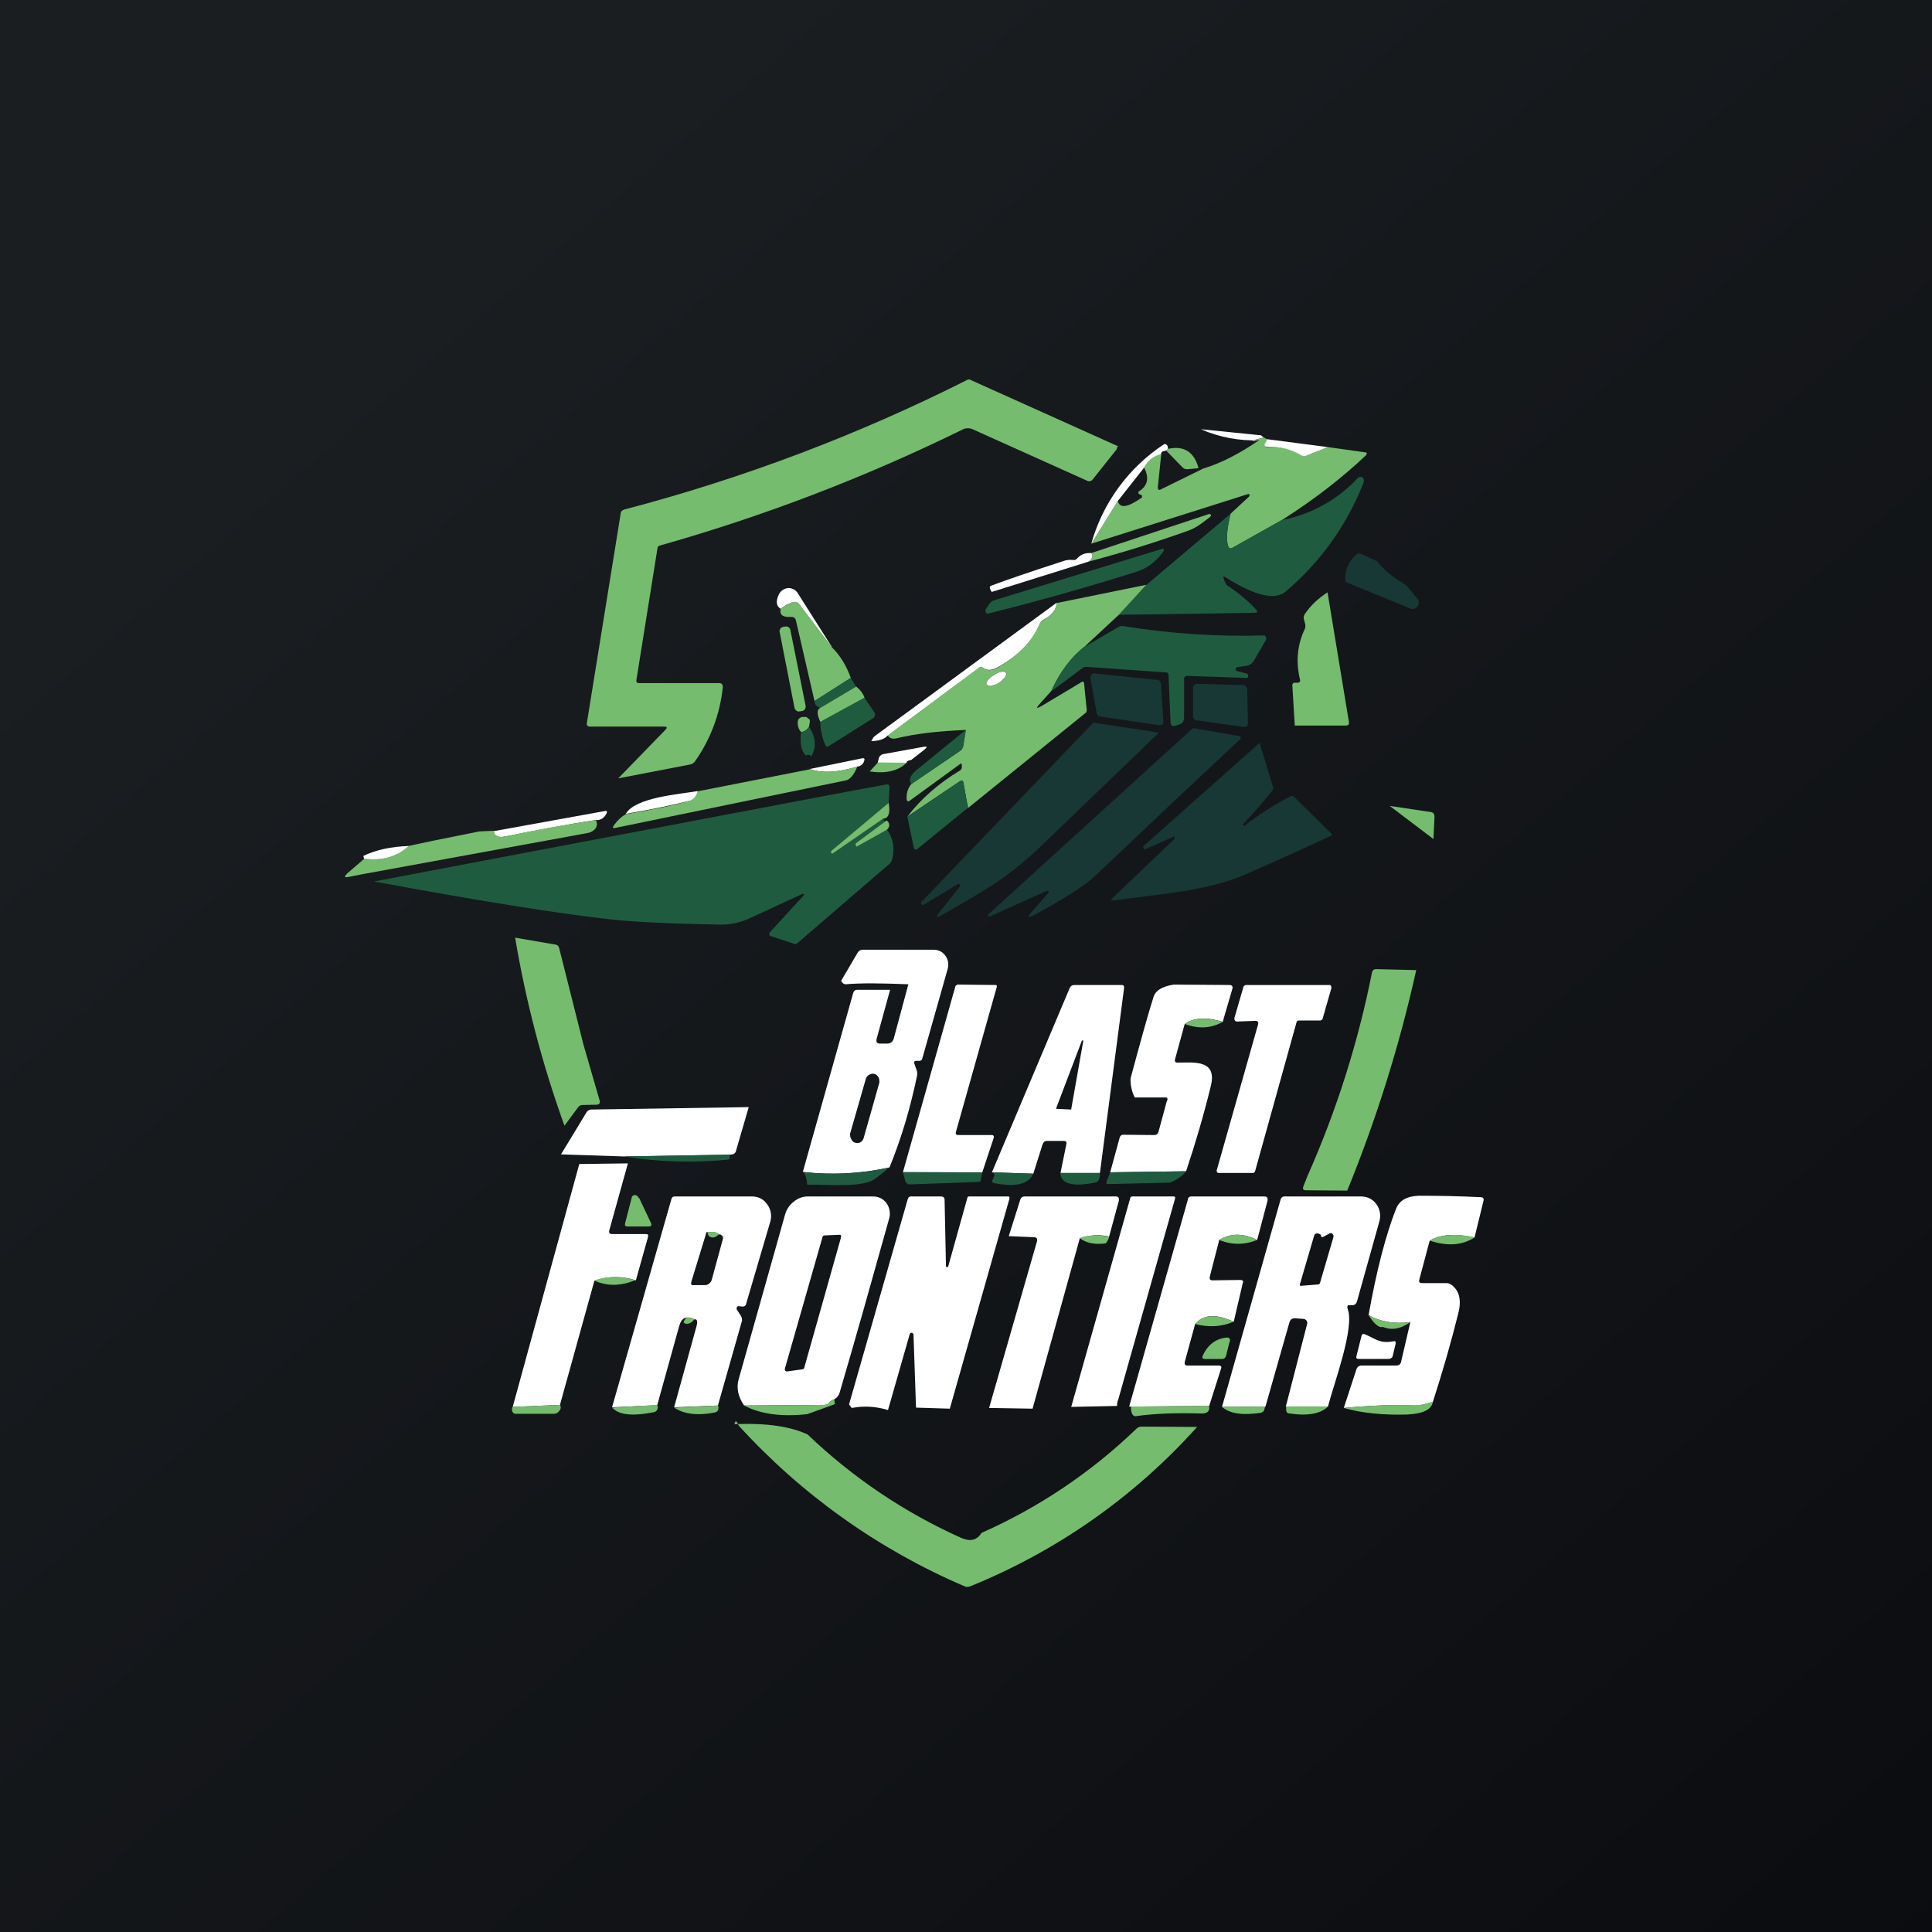 <svg width="24" height="24" viewBox="0 0 24 24" fill="none" xmlns="http://www.w3.org/2000/svg">
<rect x="0" y="0" width="24" height="24" fill="#808080" stroke="none"/>
<g clip-path="url(#clip0_31_7088)">
<path d="M0 0H24V24H0V0Z" fill="url(#paint0_linear_31_7088)"/>
<path d="M13.894 5.546C13.882 5.546 13.873 5.554 13.873 5.58L13.573 5.957C13.566 5.967 13.555 5.973 13.544 5.976C13.532 5.98 13.52 5.979 13.509 5.974L12.082 5.332C12.062 5.323 12.04 5.319 12.019 5.32C11.997 5.32 11.976 5.326 11.957 5.336C10.746 5.931 9.484 6.414 8.186 6.78C8.178 6.785 8.172 6.793 8.169 6.801L7.907 8.439C7.899 8.473 7.912 8.486 7.942 8.486H8.932C8.966 8.486 8.979 8.503 8.979 8.537C8.945 8.867 8.827 9.183 8.636 9.454C8.629 9.465 8.619 9.475 8.608 9.482C8.597 9.49 8.585 9.495 8.572 9.497L7.68 9.669L8.263 9.069C8.293 9.039 8.289 9.026 8.246 9.026H7.329C7.299 9.026 7.286 9.009 7.29 8.983L7.71 6.381C7.71 6.356 7.727 6.339 7.753 6.33C9.23 5.943 10.662 5.402 12.026 4.714C12.039 4.714 12.052 4.714 12.064 4.723L13.894 5.546Z" fill="#75BC6E"/>
<path d="M14.918 5.332L15.677 5.409C15.656 5.404 15.664 5.409 15.698 5.434C15.536 5.477 15.518 5.486 15.643 5.469C15.394 5.479 15.146 5.432 14.918 5.332Z" fill="white"/>
<path d="M15.698 5.434L15.741 5.456L15.716 5.511C15.703 5.537 15.711 5.554 15.741 5.554C15.896 5.541 16.037 5.58 16.166 5.653C16.187 5.666 16.213 5.67 16.238 5.657L16.496 5.554L16.95 5.618C16.984 5.618 16.988 5.636 16.963 5.661C16.667 5.94 16.324 6.206 15.934 6.454L15.317 6.801C15.287 6.823 15.266 6.814 15.253 6.776C15.231 6.69 15.24 6.561 15.287 6.381L15.518 6.167L15.523 6.154V6.146L15.514 6.137H15.506L13.556 6.754L13.886 6.223C13.911 6.321 14.01 6.304 14.186 6.18V6.154L14.143 6.133V6.12C14.141 6.116 14.141 6.111 14.143 6.107C14.258 6.038 14.28 5.936 14.211 5.807C14.254 5.721 14.323 5.666 14.426 5.636L14.383 6.051C14.383 6.086 14.396 6.094 14.426 6.077L14.948 5.82C15.163 5.756 15.399 5.636 15.647 5.464C15.518 5.486 15.536 5.477 15.698 5.434Z" fill="#75BC6E"/>
<path d="M15.741 5.456L16.496 5.554L16.238 5.657C16.227 5.663 16.215 5.666 16.202 5.666C16.189 5.666 16.177 5.663 16.166 5.657C16.037 5.58 15.896 5.546 15.741 5.55C15.711 5.55 15.698 5.537 15.716 5.507L15.741 5.456ZM14.511 5.576L14.486 5.597C14.438 5.606 14.417 5.618 14.426 5.64C14.323 5.666 14.254 5.726 14.211 5.811L13.886 6.223L13.556 6.754C13.699 6.245 14.022 5.805 14.464 5.516C14.469 5.515 14.474 5.516 14.478 5.517C14.482 5.519 14.486 5.521 14.49 5.524L14.503 5.537L14.511 5.58V5.576Z" fill="white"/>
<path d="M14.511 5.576C14.704 5.533 14.833 5.61 14.889 5.816L14.751 5.829C14.739 5.83 14.727 5.828 14.716 5.824C14.705 5.819 14.695 5.812 14.687 5.803L14.486 5.597L14.511 5.576Z" fill="#75BC6E"/>
<path d="M13.899 7.637L14.242 7.265L15.287 6.382C15.244 6.562 15.232 6.695 15.253 6.776C15.266 6.815 15.287 6.819 15.317 6.802L15.93 6.459C16.291 6.389 16.62 6.206 16.869 5.936C16.876 5.929 16.886 5.924 16.896 5.923C16.906 5.923 16.916 5.926 16.924 5.932C16.933 5.938 16.939 5.947 16.942 5.957V5.987C16.737 6.516 16.402 6.985 15.969 7.35C15.784 7.505 15.403 7.286 15.223 7.17C15.197 7.153 15.193 7.162 15.201 7.187C15.214 7.23 15.227 7.26 15.244 7.273C15.377 7.359 15.497 7.457 15.604 7.573C15.626 7.599 15.621 7.612 15.587 7.612L13.899 7.637Z" fill="#1F5C3F"/>
<path d="M13.521 6.977C13.569 6.943 13.582 6.909 13.556 6.87L15.017 6.386H15.03L15.043 6.394V6.407L15.034 6.42C14.949 6.484 14.871 6.553 14.764 6.591C14.357 6.737 13.941 6.866 13.521 6.977Z" fill="#75BC6E"/>
<path d="M12.351 7.457L14.421 6.823C14.464 6.81 14.469 6.823 14.447 6.857C14.361 6.977 14.254 7.058 14.121 7.101C13.508 7.295 12.889 7.469 12.266 7.624C12.259 7.621 12.253 7.617 12.248 7.611C12.244 7.604 12.242 7.596 12.242 7.588C12.242 7.579 12.244 7.571 12.248 7.564L12.291 7.5C12.306 7.479 12.327 7.464 12.351 7.457Z" fill="#1F5C3F"/>
<path d="M13.556 6.87C13.581 6.909 13.569 6.943 13.521 6.977L12.33 7.35C12.321 7.354 12.313 7.35 12.309 7.337L12.296 7.303C12.296 7.29 12.296 7.282 12.309 7.277C12.489 7.209 12.789 7.106 13.2 6.973C13.243 6.956 13.286 6.952 13.329 6.956C13.346 6.96 13.367 6.956 13.384 6.934C13.427 6.887 13.483 6.866 13.556 6.87Z" fill="white"/>
<path d="M17.109 6.977C17.194 7.08 17.297 7.166 17.413 7.234C17.503 7.29 17.541 7.363 17.606 7.436C17.614 7.445 17.62 7.457 17.623 7.469C17.626 7.482 17.625 7.495 17.622 7.507C17.619 7.52 17.612 7.531 17.604 7.54C17.595 7.549 17.584 7.556 17.572 7.56C17.556 7.566 17.54 7.566 17.524 7.56L16.714 7.23C16.706 7.167 16.714 7.103 16.737 7.044C16.761 6.985 16.798 6.932 16.847 6.892C16.869 6.874 16.89 6.87 16.912 6.883L17.109 6.973V6.977Z" fill="#183835"/>
<path d="M14.241 7.264L13.899 7.637L13.479 8.027C13.307 8.16 13.166 8.348 13.059 8.584L12.913 8.747C12.87 8.798 12.87 8.807 12.934 8.773L13.444 8.468H13.453C13.456 8.469 13.459 8.47 13.461 8.473L13.466 8.481L13.5 8.82C13.501 8.827 13.499 8.835 13.496 8.841C13.493 8.848 13.489 8.854 13.483 8.858L12.026 10.037L11.966 9.72C11.961 9.694 11.948 9.69 11.927 9.703L11.271 10.144C11.443 9.921 11.657 9.733 11.927 9.57C11.934 9.565 11.94 9.557 11.944 9.549C11.948 9.541 11.949 9.532 11.948 9.523V9.497C11.944 9.484 11.94 9.484 11.931 9.488L11.306 9.943C11.28 9.964 11.263 9.956 11.263 9.921C11.258 9.856 11.278 9.792 11.319 9.741L11.923 9.33C11.934 9.323 11.944 9.313 11.951 9.302C11.959 9.291 11.963 9.279 11.966 9.266L11.996 9.068C11.653 9.081 11.366 9.116 11.139 9.171C11.087 9.184 11.053 9.171 11.027 9.137L12.163 8.293C12.18 8.28 12.193 8.28 12.21 8.293C12.253 8.336 12.317 8.336 12.394 8.293C12.647 8.147 12.819 7.971 12.909 7.761C12.917 7.736 12.934 7.718 12.956 7.706C13.063 7.646 13.123 7.573 13.127 7.491L14.241 7.264ZM12.497 8.361C12.493 8.348 12.471 8.34 12.446 8.344C12.38 8.358 12.32 8.393 12.274 8.443C12.266 8.453 12.261 8.465 12.257 8.477V8.503C12.266 8.516 12.283 8.52 12.313 8.516C12.338 8.516 12.373 8.498 12.407 8.481C12.436 8.464 12.462 8.442 12.484 8.417C12.492 8.407 12.498 8.395 12.501 8.383V8.361H12.497Z" fill="#75BC6E"/>
<path d="M10.329 8.036L9.926 7.504C9.919 7.494 9.909 7.487 9.897 7.482C9.886 7.478 9.874 7.476 9.862 7.479C9.801 7.493 9.745 7.522 9.699 7.564C9.643 7.53 9.634 7.47 9.677 7.38C9.69 7.359 9.707 7.337 9.724 7.329C9.739 7.319 9.755 7.311 9.772 7.308C9.79 7.304 9.808 7.304 9.825 7.308C9.842 7.312 9.859 7.319 9.873 7.329C9.887 7.339 9.9 7.352 9.909 7.367L10.333 8.036H10.329Z" fill="white"/>
<path d="M16.491 7.358L16.757 8.97C16.761 9 16.748 9.013 16.718 9.013H16.084L16.054 8.516C16.054 8.494 16.063 8.481 16.08 8.481H16.119C16.144 8.481 16.157 8.464 16.148 8.438C16.097 8.22 16.114 8.01 16.209 7.813C16.214 7.8 16.216 7.787 16.216 7.774C16.216 7.761 16.214 7.748 16.209 7.736L16.2 7.701C16.195 7.689 16.194 7.676 16.195 7.664C16.197 7.651 16.201 7.639 16.209 7.628C16.277 7.526 16.371 7.436 16.491 7.358ZM10.329 8.036C10.44 8.143 10.517 8.276 10.569 8.421L10.118 8.708L9.887 7.706C9.879 7.676 9.861 7.663 9.827 7.663C9.724 7.671 9.681 7.637 9.698 7.564C9.75 7.521 9.801 7.491 9.861 7.478C9.887 7.474 9.909 7.478 9.926 7.504L10.333 8.036H10.329Z" fill="#75BC6E"/>
<path d="M13.127 7.487C13.123 7.573 13.063 7.646 12.956 7.702C12.934 7.715 12.917 7.737 12.909 7.762C12.819 7.972 12.647 8.147 12.394 8.289C12.317 8.332 12.253 8.332 12.21 8.293C12.193 8.28 12.18 8.28 12.163 8.293L11.027 9.137C10.989 9.18 10.92 9.206 10.822 9.206C10.829 9.199 10.835 9.19 10.839 9.18C10.844 9.167 10.853 9.155 10.864 9.146L13.127 7.487Z" fill="white"/>
<path d="M9.754 7.783L9.728 7.787C9.721 7.788 9.714 7.791 9.708 7.796C9.702 7.8 9.696 7.806 9.692 7.812C9.688 7.818 9.686 7.826 9.684 7.833C9.683 7.841 9.684 7.848 9.686 7.855L9.87 8.794C9.878 8.824 9.908 8.845 9.934 8.837L9.964 8.833C9.972 8.831 9.979 8.828 9.985 8.824C9.991 8.819 9.996 8.814 10 8.808C10.004 8.801 10.007 8.794 10.008 8.786C10.009 8.779 10.009 8.771 10.007 8.764L9.818 7.825C9.815 7.811 9.807 7.799 9.795 7.791C9.783 7.783 9.768 7.78 9.754 7.783Z" fill="#75BC6E"/>
<path d="M13.059 8.588C13.166 8.348 13.307 8.16 13.479 8.031L13.89 7.791C13.912 7.778 13.933 7.774 13.954 7.778C14.535 7.872 15.123 7.911 15.711 7.894C15.717 7.899 15.722 7.905 15.724 7.911C15.728 7.918 15.73 7.925 15.73 7.933C15.73 7.94 15.728 7.948 15.724 7.954L15.574 8.211C15.564 8.228 15.55 8.242 15.534 8.252C15.518 8.262 15.499 8.269 15.48 8.271L15.369 8.288L15.356 8.293C15.351 8.297 15.349 8.304 15.349 8.31C15.349 8.316 15.351 8.322 15.356 8.327L15.364 8.336L15.484 8.366L15.502 8.378C15.504 8.382 15.505 8.386 15.506 8.39C15.507 8.394 15.507 8.398 15.506 8.402C15.506 8.406 15.504 8.41 15.502 8.413C15.499 8.416 15.496 8.419 15.493 8.421C15.487 8.423 15.481 8.423 15.476 8.421L14.747 8.396C14.739 8.396 14.731 8.398 14.724 8.403C14.717 8.407 14.712 8.414 14.709 8.421C14.707 8.427 14.707 8.433 14.709 8.438V8.914C14.709 8.961 14.687 8.991 14.644 9L14.601 9.017C14.559 9.026 14.546 9.013 14.541 8.974L14.516 8.387C14.516 8.366 14.507 8.353 14.486 8.353L13.5 8.284C13.483 8.284 13.457 8.288 13.444 8.301L13.059 8.588Z" fill="#1F5C3F"/>
<path d="M12.407 8.482C12.471 8.439 12.514 8.387 12.497 8.362C12.484 8.332 12.416 8.34 12.351 8.383C12.283 8.422 12.244 8.473 12.257 8.503C12.274 8.529 12.343 8.52 12.407 8.482Z" fill="white"/>
<path d="M13.599 8.366L14.379 8.447C14.387 8.447 14.4 8.451 14.409 8.46C14.417 8.469 14.421 8.481 14.421 8.49L14.451 8.957C14.453 8.965 14.452 8.973 14.45 8.98C14.448 8.987 14.444 8.994 14.439 9C14.433 9.005 14.426 9.008 14.418 9.009C14.411 9.011 14.403 9.011 14.396 9.008L13.667 8.901C13.657 8.9 13.649 8.895 13.641 8.889C13.633 8.882 13.627 8.873 13.624 8.863L13.547 8.426C13.545 8.418 13.545 8.411 13.547 8.403C13.548 8.396 13.551 8.389 13.556 8.383C13.561 8.376 13.567 8.372 13.575 8.369C13.582 8.366 13.591 8.365 13.599 8.366Z" fill="#183835"/>
<path d="M10.569 8.421L10.637 8.533L10.187 8.794C10.144 8.777 10.119 8.751 10.119 8.709L10.569 8.421Z" fill="#1F5C3F"/>
<path d="M15.45 9.03L14.863 8.948C14.851 8.947 14.84 8.941 14.833 8.931C14.825 8.923 14.821 8.912 14.82 8.901V8.541C14.821 8.528 14.827 8.516 14.837 8.507C14.842 8.503 14.847 8.499 14.853 8.497C14.859 8.495 14.865 8.494 14.871 8.494L15.446 8.511C15.459 8.511 15.467 8.52 15.476 8.528C15.484 8.537 15.493 8.55 15.493 8.563L15.502 8.983C15.502 8.99 15.501 8.997 15.499 9.003C15.497 9.01 15.493 9.016 15.489 9.021C15.483 9.026 15.476 9.029 15.468 9.031C15.461 9.032 15.453 9.032 15.446 9.03H15.45Z" fill="#183835"/>
<path d="M10.637 8.529C10.688 8.572 10.723 8.615 10.74 8.67L10.191 8.97C10.149 8.876 10.144 8.82 10.187 8.795L10.637 8.529Z" fill="#75BC6E"/>
<path d="M10.74 8.67L10.86 8.846C10.864 8.852 10.867 8.859 10.869 8.866C10.87 8.873 10.87 8.881 10.868 8.888L10.86 8.91C10.855 8.915 10.849 8.92 10.843 8.923L10.299 9.266C10.277 9.283 10.26 9.274 10.251 9.253C10.209 9.154 10.191 9.06 10.191 8.966L10.74 8.666V8.67Z" fill="#1F5C3F"/>
<path d="M10.05 9.03C10.02 9.073 9.986 9.09 9.952 9.094C9.924 9.064 9.909 9.024 9.909 8.983C9.907 8.965 9.912 8.947 9.922 8.931C9.933 8.919 9.948 8.91 9.964 8.906H10.016L10.059 8.94C10.063 8.957 10.059 8.983 10.05 9.026V9.03Z" fill="#75BC6E"/>
<path d="M11.897 10.984L11.469 11.242C11.464 11.242 11.46 11.242 11.457 11.24C11.453 11.239 11.449 11.236 11.447 11.233C11.443 11.229 11.441 11.223 11.441 11.218C11.441 11.212 11.443 11.207 11.447 11.203L13.573 8.987C13.575 8.984 13.579 8.982 13.582 8.98C13.586 8.979 13.59 8.978 13.594 8.979L14.383 9.099C14.385 9.099 14.386 9.101 14.387 9.103C14.388 9.104 14.388 9.106 14.388 9.107C14.388 9.109 14.388 9.11 14.387 9.111L12.943 10.5C12.733 10.701 12.531 10.864 12.33 10.993C12.109 11.133 11.883 11.266 11.653 11.392L11.644 11.387C11.642 11.384 11.64 11.38 11.64 11.377C11.64 11.373 11.642 11.369 11.644 11.366L11.923 11.014C11.925 11.011 11.927 11.006 11.927 11.002C11.927 10.997 11.925 10.992 11.923 10.989C11.919 10.985 11.915 10.983 11.911 10.982C11.906 10.981 11.901 10.982 11.897 10.984Z" fill="#183835"/>
<path d="M10.05 9.03C10.136 9.158 10.144 9.283 10.076 9.398C10.063 9.373 10.041 9.368 10.011 9.386C9.956 9.334 9.934 9.236 9.951 9.094C9.986 9.094 10.02 9.068 10.05 9.03Z" fill="#1F5C3F"/>
<path d="M13.003 11.066L12.3 11.383C12.299 11.385 12.297 11.386 12.295 11.386C12.293 11.387 12.29 11.387 12.288 11.387C12.286 11.386 12.284 11.385 12.282 11.384C12.281 11.383 12.279 11.381 12.279 11.379C12.276 11.376 12.275 11.372 12.275 11.368C12.275 11.364 12.276 11.36 12.279 11.357L14.807 9.056L14.82 9.047C14.826 9.046 14.832 9.046 14.837 9.047L15.403 9.146L15.407 9.15L15.412 9.159C15.413 9.161 15.414 9.164 15.414 9.167C15.414 9.17 15.413 9.173 15.412 9.176C14.811 9.738 14.213 10.302 13.616 10.869C13.479 11.002 13.213 11.169 12.832 11.374C12.767 11.404 12.763 11.396 12.806 11.34L13.02 11.096C13.024 11.093 13.026 11.088 13.027 11.084C13.027 11.079 13.027 11.074 13.024 11.07L13.016 11.066H13.003Z" fill="#183835"/>
<path d="M12 9.068L11.966 9.265C11.964 9.279 11.959 9.291 11.951 9.302C11.944 9.314 11.934 9.323 11.923 9.33L11.319 9.741C11.28 9.677 11.319 9.613 11.417 9.54L11.996 9.068H12Z" fill="#1F5C3F"/>
<path d="M14.571 10.397L14.233 10.547H14.22C14.215 10.546 14.21 10.543 14.207 10.539C14.203 10.535 14.201 10.529 14.201 10.524C14.201 10.518 14.203 10.513 14.207 10.509L15.634 9.24C15.636 9.238 15.638 9.237 15.64 9.236C15.642 9.235 15.645 9.235 15.647 9.236H15.651V9.244L15.814 9.776C15.817 9.783 15.817 9.791 15.816 9.798C15.814 9.806 15.811 9.813 15.806 9.819C15.689 9.965 15.566 10.107 15.437 10.243L15.45 10.256C15.454 10.26 15.459 10.264 15.463 10.256C15.643 10.114 15.837 9.99 16.041 9.887L16.067 9.891L16.538 10.354C16.551 10.367 16.547 10.371 16.538 10.38C16.183 10.547 15.827 10.706 15.467 10.864C14.97 11.079 14.361 11.109 13.83 11.186C13.8 11.186 13.796 11.181 13.817 11.16L14.588 10.423L14.593 10.414V10.401L14.58 10.393H14.571V10.397Z" fill="#183835"/>
<path d="M11.314 9.441C11.271 9.45 11.259 9.463 11.263 9.476H10.903L10.916 9.424C10.918 9.41 10.925 9.398 10.935 9.388C10.945 9.378 10.958 9.371 10.972 9.368L11.469 9.278C11.52 9.27 11.524 9.278 11.482 9.313L11.319 9.441H11.314ZM10.65 9.523C10.41 9.596 10.213 9.608 10.059 9.553L10.71 9.42C10.736 9.416 10.744 9.424 10.736 9.45C10.723 9.493 10.693 9.518 10.65 9.523Z" fill="white"/>
<path d="M10.903 9.471L11.263 9.475C11.156 9.578 11.006 9.613 10.804 9.583L10.903 9.475V9.471ZM10.059 9.553C10.213 9.608 10.41 9.595 10.65 9.523C10.607 9.63 10.556 9.685 10.509 9.694L7.637 10.286C7.611 10.29 7.607 10.281 7.624 10.255C7.667 10.195 7.714 10.148 7.774 10.114C8.151 10.05 8.417 9.994 8.576 9.943C8.623 9.93 8.653 9.895 8.661 9.831L10.059 9.557V9.553Z" fill="#75BC6E"/>
<path d="M12.021 10.037L11.404 10.539C11.374 10.564 11.353 10.556 11.349 10.517L11.271 10.144L11.927 9.703C11.949 9.69 11.961 9.694 11.97 9.72L12.021 10.037ZM11.04 9.977L10.329 10.573C10.32 10.577 10.32 10.586 10.329 10.598C10.333 10.607 10.341 10.607 10.35 10.598L10.972 10.17C10.976 10.191 10.989 10.204 10.997 10.204L10.633 10.474C10.624 10.479 10.624 10.487 10.629 10.496L10.637 10.517L11.019 10.307C11.096 10.414 11.117 10.534 11.083 10.671C11.078 10.695 11.066 10.716 11.049 10.731L9.9 11.721C9.896 11.724 9.891 11.726 9.886 11.727C9.88 11.728 9.875 11.727 9.87 11.726L9.57 11.627C9.566 11.627 9.561 11.627 9.561 11.618C9.557 11.614 9.555 11.608 9.555 11.601C9.555 11.595 9.557 11.589 9.561 11.584L9.981 11.126L9.986 11.117V11.108L9.977 11.104H9.969L9.3 11.413C9.18 11.464 9.06 11.49 8.936 11.486C8.293 11.473 7.847 11.451 7.586 11.421C6.926 11.348 5.944 11.19 4.646 10.95L10.517 9.836L11.006 9.746C11.036 9.737 11.049 9.75 11.049 9.784L11.04 9.977Z" fill="#1F5C3F"/>
<path d="M8.666 9.827C8.653 9.891 8.623 9.926 8.58 9.943C8.417 9.986 8.151 10.046 7.774 10.11C7.89 9.904 8.447 9.866 8.666 9.827Z" fill="white"/>
<path d="M11.04 9.977C11.061 10.097 11.04 10.165 10.971 10.17L10.35 10.598C10.341 10.607 10.333 10.607 10.324 10.598V10.573L11.04 9.973V9.977ZM17.263 10.011L17.777 10.088C17.807 10.093 17.82 10.114 17.82 10.144L17.807 10.423L17.263 10.011Z" fill="#75BC6E"/>
<path d="M7.401 10.187C7.029 10.243 6.656 10.316 6.287 10.389C6.189 10.41 6.141 10.389 6.133 10.325L7.509 10.076C7.539 10.067 7.547 10.08 7.534 10.106C7.504 10.162 7.461 10.192 7.401 10.187Z" fill="white"/>
<path d="M7.402 10.187C7.423 10.23 7.419 10.273 7.384 10.307C7.358 10.33 7.325 10.345 7.29 10.35L4.479 10.864L4.329 10.894C4.277 10.903 4.273 10.894 4.312 10.851L4.526 10.667C4.749 10.697 4.933 10.641 5.079 10.508L5.379 10.444L5.957 10.328L6.133 10.32C6.142 10.388 6.189 10.41 6.287 10.388C6.656 10.311 7.029 10.243 7.402 10.187ZM10.997 10.204C11.01 10.187 11.023 10.191 11.04 10.221C11.053 10.256 11.044 10.281 11.019 10.307L10.642 10.517H10.637L10.629 10.496C10.624 10.487 10.629 10.478 10.633 10.474L10.997 10.204Z" fill="#75BC6E"/>
<path d="M5.079 10.509C4.933 10.642 4.749 10.697 4.522 10.667L4.513 10.633C4.672 10.556 4.86 10.517 5.079 10.509Z" fill="white"/>
<path d="M6.399 11.648L6.9 11.734C6.926 11.738 6.943 11.756 6.947 11.781L7.247 12.973L7.449 13.671C7.457 13.701 7.449 13.718 7.414 13.723L7.23 13.727C7.221 13.727 7.212 13.73 7.204 13.734C7.195 13.739 7.188 13.745 7.183 13.753L7.012 13.984C6.738 13.226 6.533 12.444 6.399 11.648Z" fill="#75BC6E"/>
<path d="M11.044 14.503C10.693 14.58 10.331 14.599 9.973 14.558L10.599 12.334C10.607 12.308 10.624 12.296 10.646 12.296H11.057L10.89 12.904C10.882 12.947 10.894 12.964 10.933 12.964H11.019C11.039 12.965 11.058 12.959 11.074 12.947C11.09 12.934 11.1 12.915 11.104 12.896L11.284 12.227C10.959 12.214 10.701 12.21 10.504 12.227C10.483 12.227 10.461 12.21 10.449 12.184L10.65 11.841C10.656 11.829 10.665 11.819 10.676 11.811C10.687 11.803 10.7 11.799 10.714 11.798H11.606C11.633 11.799 11.659 11.806 11.683 11.818C11.707 11.831 11.727 11.849 11.743 11.871C11.76 11.894 11.772 11.921 11.777 11.949C11.782 11.977 11.781 12.006 11.773 12.034L11.456 13.153C11.451 13.17 11.439 13.178 11.421 13.178H11.387C11.357 13.178 11.349 13.191 11.361 13.221L11.387 13.294C11.396 13.316 11.396 13.337 11.392 13.363C11.31 13.757 11.199 14.138 11.049 14.503H11.044ZM10.924 13.448C10.924 13.423 10.924 13.401 10.912 13.38C10.901 13.362 10.884 13.348 10.864 13.341C10.854 13.338 10.842 13.337 10.831 13.339C10.82 13.34 10.81 13.344 10.8 13.35C10.78 13.359 10.765 13.376 10.757 13.397L10.56 14.083C10.56 14.104 10.56 14.126 10.573 14.147C10.582 14.168 10.599 14.19 10.62 14.194C10.63 14.198 10.642 14.2 10.653 14.2C10.664 14.199 10.675 14.196 10.685 14.192C10.695 14.187 10.704 14.18 10.711 14.171C10.718 14.163 10.724 14.153 10.727 14.143L10.924 13.448Z" fill="white"/>
<path d="M17.593 12.051C17.385 12.987 17.098 13.903 16.736 14.79L16.221 14.786C16.187 14.786 16.179 14.769 16.192 14.734L16.243 14.606C16.603 13.795 16.872 12.947 17.044 12.077C17.053 12.051 17.066 12.039 17.096 12.039L17.593 12.051Z" fill="#75BC6E"/>
<path d="M12.201 14.563H11.216L11.867 12.257C11.867 12.249 11.871 12.244 11.88 12.24C11.885 12.235 11.891 12.232 11.897 12.231L12.369 12.236C12.382 12.236 12.386 12.244 12.382 12.261L11.876 14.057C11.867 14.087 11.876 14.1 11.906 14.1H12.317C12.343 14.1 12.351 14.113 12.343 14.139L12.201 14.567V14.563ZM13.663 14.571H13.174L13.247 14.211C13.252 14.186 13.243 14.173 13.217 14.173H13.007C12.977 14.173 12.964 14.186 12.951 14.216L12.836 14.58L12.322 14.563L13.286 12.279C13.299 12.249 13.316 12.236 13.35 12.236H13.933C13.959 12.236 13.967 12.249 13.963 12.279L13.663 14.576V14.571ZM13.444 12.921L13.44 12.926L13.119 13.77V13.774C13.119 13.775 13.12 13.775 13.121 13.775C13.122 13.775 13.122 13.775 13.123 13.774L13.303 13.783H13.307V13.779L13.457 12.93V12.926H13.444V12.921ZM14.58 12.231L15.274 12.236C15.304 12.236 15.317 12.253 15.309 12.283L15.189 12.694C14.983 12.63 14.824 12.643 14.717 12.72L14.597 13.157C14.589 13.183 14.597 13.2 14.627 13.2C14.829 13.2 15.129 13.157 15.039 13.5C14.953 13.851 14.85 14.203 14.734 14.55L13.791 14.563L13.907 14.139C13.912 14.113 13.929 14.096 13.954 14.096L14.34 14.1C14.366 14.1 14.383 14.087 14.392 14.057L14.494 13.68C14.499 13.674 14.502 13.666 14.503 13.659C14.503 13.641 14.499 13.633 14.482 13.633H14.096C14.059 13.56 14.042 13.479 14.044 13.397C14.173 12.917 14.267 12.579 14.332 12.377C14.357 12.304 14.439 12.253 14.58 12.231ZM15.6 12.681L15.364 12.69L15.351 12.686C15.347 12.684 15.344 12.681 15.341 12.677C15.338 12.673 15.336 12.669 15.334 12.664V12.647L15.446 12.261C15.446 12.253 15.454 12.249 15.459 12.244C15.463 12.24 15.469 12.237 15.476 12.236H16.526L16.534 12.249L16.539 12.261V12.274L16.431 12.651C16.431 12.66 16.427 12.664 16.419 12.669C16.414 12.673 16.408 12.676 16.401 12.677H16.136L16.119 12.681C16.112 12.685 16.108 12.691 16.106 12.699L15.591 14.55L15.579 14.567C15.573 14.57 15.568 14.572 15.562 14.571H15.142C15.138 14.572 15.134 14.571 15.13 14.569C15.126 14.568 15.123 14.566 15.12 14.563C15.117 14.559 15.115 14.554 15.114 14.548C15.114 14.543 15.114 14.538 15.116 14.533L15.63 12.72V12.707L15.626 12.694C15.623 12.69 15.619 12.687 15.615 12.685C15.61 12.682 15.605 12.681 15.6 12.681Z" fill="white"/>
<path d="M15.188 12.694C15.047 12.776 14.889 12.784 14.717 12.72C14.824 12.643 14.983 12.634 15.188 12.694Z" fill="#75BC6E"/>
<path d="M9.3 13.757L9.141 14.302C9.139 14.312 9.133 14.32 9.126 14.327C9.118 14.334 9.109 14.339 9.099 14.34L9.06 14.344L7.753 14.366L6.969 14.34L7.281 13.826C7.287 13.813 7.296 13.803 7.307 13.795C7.319 13.788 7.332 13.783 7.346 13.783L9.3 13.753V13.757Z" fill="white"/>
<path d="M7.757 14.366L9.06 14.344C9.064 14.353 9.069 14.366 9.064 14.379C9.064 14.388 9.061 14.397 9.056 14.404C8.623 14.449 8.186 14.436 7.757 14.366Z" fill="#1F5C3F"/>
<path d="M7.8 14.452L7.569 15.283C7.56 15.317 7.573 15.33 7.607 15.33H8.023C8.049 15.33 8.057 15.339 8.049 15.369L7.899 15.905C7.731 15.849 7.551 15.851 7.384 15.909L6.956 17.452L6.369 17.477L7.196 14.46L7.796 14.452H7.8Z" fill="white"/>
<path d="M11.044 14.503C10.98 14.563 10.916 14.61 10.856 14.653C10.684 14.76 10.243 14.709 10.028 14.717C10.02 14.632 10.003 14.58 9.977 14.559C10.346 14.601 10.706 14.58 11.049 14.503H11.044ZM11.216 14.559L12.201 14.563L12.184 14.657C12.184 14.674 12.171 14.683 12.15 14.683L11.301 14.713C11.289 14.713 11.276 14.709 11.267 14.7C11.257 14.693 11.249 14.682 11.246 14.67L11.216 14.559ZM13.174 14.572H13.663C13.663 14.601 13.663 14.627 13.65 14.657C13.645 14.667 13.638 14.675 13.629 14.681C13.62 14.687 13.609 14.691 13.598 14.691C13.32 14.747 13.178 14.704 13.17 14.572H13.174ZM14.734 14.55C14.691 14.606 14.623 14.653 14.537 14.691L13.766 14.709C13.744 14.709 13.736 14.7 13.748 14.674L13.791 14.563L14.734 14.55ZM12.326 14.563L12.836 14.58C12.78 14.709 12.617 14.752 12.347 14.696C12.326 14.691 12.317 14.679 12.33 14.657C12.36 14.597 12.36 14.572 12.326 14.563Z" fill="#1F5C3F"/>
<path d="M7.941 14.884L8.087 15.193C8.1 15.223 8.087 15.236 8.057 15.236H7.8C7.766 15.236 7.757 15.223 7.766 15.193L7.851 14.863C7.881 14.833 7.912 14.841 7.937 14.884H7.941Z" fill="#75BC6E"/>
<path d="M8.918 17.46L8.374 17.482L8.649 16.487C8.67 16.415 8.661 16.384 8.627 16.389C8.606 16.372 8.571 16.363 8.524 16.367C8.481 16.376 8.456 16.41 8.438 16.47L8.164 17.456L7.603 17.482L8.34 14.897C8.341 14.888 8.346 14.879 8.353 14.872C8.36 14.866 8.369 14.863 8.379 14.863H9.347C9.383 14.863 9.419 14.872 9.451 14.889C9.484 14.907 9.511 14.931 9.531 14.962C9.553 14.991 9.568 15.026 9.575 15.062C9.581 15.099 9.58 15.136 9.57 15.172L9.27 16.192C9.27 16.204 9.261 16.217 9.253 16.222C9.243 16.229 9.231 16.232 9.219 16.23L9.184 16.226H9.167C9.162 16.229 9.157 16.233 9.154 16.239C9.152 16.243 9.15 16.248 9.15 16.254C9.15 16.259 9.152 16.264 9.154 16.269L9.206 16.35C9.212 16.36 9.216 16.372 9.217 16.384C9.219 16.395 9.218 16.407 9.214 16.419L8.918 17.46ZM8.927 15.335C8.918 15.309 8.867 15.3 8.777 15.305L8.588 15.922C8.58 15.956 8.588 15.969 8.623 15.964H8.768C8.786 15.96 8.799 15.956 8.811 15.943C8.826 15.932 8.836 15.917 8.841 15.9L8.979 15.395C8.981 15.389 8.982 15.383 8.982 15.377C8.982 15.371 8.981 15.366 8.979 15.36C8.961 15.339 8.948 15.33 8.927 15.335ZM10.363 17.383C10.341 17.389 10.322 17.401 10.307 17.417C10.301 17.428 10.292 17.436 10.281 17.442C10.271 17.448 10.259 17.451 10.247 17.452L9.244 17.46C9.167 17.349 9.146 17.237 9.176 17.134L9.754 15.082C9.773 15.02 9.81 14.966 9.861 14.927C9.913 14.884 9.973 14.863 10.033 14.863H10.843C10.876 14.862 10.909 14.869 10.939 14.884C10.969 14.899 10.995 14.921 11.014 14.949C11.034 14.976 11.046 15.008 11.051 15.042C11.057 15.075 11.054 15.109 11.044 15.142C10.843 15.862 10.641 16.582 10.431 17.297C10.426 17.316 10.418 17.332 10.406 17.347C10.394 17.362 10.379 17.374 10.363 17.383ZM10.448 15.369V15.347L10.436 15.339H10.423L10.239 15.347L10.226 15.352C10.221 15.356 10.218 15.362 10.217 15.369L9.75 17.002C9.749 17.006 9.748 17.011 9.749 17.015C9.75 17.019 9.752 17.024 9.754 17.027L9.767 17.036H9.78L9.969 17.01L9.981 17.006L9.99 16.993L10.448 15.369ZM11.799 17.499L11.379 17.486L11.348 16.582C11.348 16.573 11.348 16.569 11.34 16.564C11.338 16.562 11.336 16.56 11.334 16.559C11.331 16.558 11.329 16.556 11.326 16.556C11.323 16.556 11.32 16.556 11.318 16.557C11.315 16.557 11.312 16.558 11.31 16.56C11.306 16.564 11.303 16.568 11.301 16.573L11.031 17.516C10.89 17.473 10.74 17.46 10.581 17.49L10.547 17.447L11.276 14.897L11.289 14.872C11.296 14.866 11.305 14.863 11.314 14.863H11.691C11.717 14.863 11.734 14.876 11.734 14.906L11.751 15.72V15.733L11.764 15.742L11.777 15.737L11.781 15.725L12.017 14.88C12.017 14.872 12.026 14.863 12.034 14.863H12.531L12.54 14.872V14.889L11.799 17.499ZM13.778 15.36C13.657 15.334 13.531 15.341 13.414 15.382L12.827 17.499L12.287 17.49L12.883 15.416C12.887 15.386 12.879 15.373 12.848 15.369L12.531 15.356L12.673 14.906C12.681 14.88 12.698 14.863 12.729 14.863H13.86C13.894 14.863 13.903 14.88 13.899 14.915L13.778 15.36ZM13.886 17.4C13.878 17.421 13.875 17.443 13.877 17.465L13.307 17.477L14.04 14.884C14.04 14.872 14.053 14.863 14.066 14.863H14.58C14.597 14.863 14.601 14.872 14.597 14.889L13.886 17.404V17.4ZM15.617 15.403C15.446 15.317 15.287 15.317 15.146 15.403L15.03 15.853C15.021 15.887 15.03 15.905 15.064 15.905L15.407 15.9C15.437 15.9 15.45 15.913 15.437 15.943L15.326 16.419C15.103 16.316 14.944 16.329 14.846 16.449L14.717 16.92C14.713 16.95 14.721 16.963 14.751 16.963H15.137C15.167 16.963 15.18 16.976 15.167 17.006L15.021 17.465L14.049 17.473H14.027L14.756 14.902C14.756 14.876 14.777 14.863 14.799 14.863H15.707C15.741 14.863 15.75 14.88 15.746 14.915L15.617 15.403ZM16.496 17.473H15.973L16.238 16.445C16.241 16.435 16.24 16.424 16.236 16.415C16.232 16.406 16.226 16.398 16.217 16.393C16.211 16.388 16.203 16.385 16.196 16.384L16.084 16.376C16.054 16.376 16.033 16.389 16.02 16.419L15.72 17.473L15.18 17.477L15.909 14.897C15.917 14.876 15.93 14.863 15.951 14.863H16.911C16.948 14.863 16.985 14.872 17.018 14.889C17.051 14.906 17.079 14.931 17.1 14.962C17.122 14.992 17.136 15.028 17.142 15.065C17.148 15.102 17.145 15.14 17.134 15.176L16.856 16.17C16.847 16.196 16.83 16.213 16.804 16.213H16.761C16.74 16.213 16.731 16.23 16.74 16.256C16.834 16.487 16.569 17.19 16.496 17.473ZM16.41 15.352C16.41 15.335 16.393 15.326 16.367 15.322C16.356 15.321 16.346 15.324 16.337 15.33C16.331 15.336 16.326 15.343 16.324 15.352L16.148 15.952C16.144 15.969 16.148 15.973 16.161 15.973L16.376 15.956C16.381 15.955 16.385 15.954 16.389 15.95C16.393 15.947 16.395 15.943 16.397 15.939L16.564 15.369C16.566 15.361 16.566 15.353 16.564 15.345C16.562 15.338 16.557 15.331 16.551 15.326C16.545 15.321 16.538 15.318 16.53 15.318C16.522 15.318 16.515 15.321 16.509 15.326L16.44 15.364C16.423 15.373 16.414 15.369 16.41 15.352ZM18.317 15.373C18.086 15.322 17.901 15.33 17.76 15.412L17.631 15.896C17.623 15.926 17.636 15.939 17.666 15.939H17.966C18 15.939 18.034 15.956 18.056 15.982C18.133 16.055 18.154 16.166 18.116 16.312C18.026 16.676 17.919 17.044 17.799 17.417C17.721 17.434 17.661 17.46 17.584 17.46C17.31 17.447 17.014 17.46 16.693 17.49L16.847 17.019C16.851 17.002 16.86 16.987 16.873 16.976C16.885 16.967 16.9 16.963 16.916 16.963H17.344C17.378 16.963 17.396 16.95 17.404 16.92L17.52 16.423C17.327 16.449 17.156 16.423 17.001 16.337C17.1 15.78 17.216 15.339 17.34 15.022C17.383 14.91 17.477 14.859 17.627 14.854C17.884 14.854 18.141 14.859 18.394 14.872C18.424 14.872 18.437 14.889 18.428 14.919L18.317 15.373Z" fill="white"/>
<path d="M8.777 15.304C8.863 15.3 8.919 15.304 8.927 15.334C8.893 15.373 8.854 15.381 8.82 15.364C8.813 15.361 8.807 15.356 8.803 15.35C8.799 15.344 8.796 15.337 8.794 15.33C8.794 15.313 8.786 15.304 8.777 15.304ZM18.317 15.373C18.163 15.471 17.979 15.484 17.76 15.411C17.901 15.334 18.086 15.321 18.317 15.368V15.373ZM13.779 15.36C13.772 15.392 13.757 15.421 13.736 15.446C13.599 15.463 13.491 15.441 13.414 15.381C13.496 15.343 13.616 15.338 13.779 15.36ZM15.617 15.403C15.459 15.467 15.3 15.467 15.146 15.403C15.287 15.317 15.446 15.317 15.617 15.403ZM7.899 15.9C7.714 15.977 7.543 15.981 7.384 15.908C7.526 15.853 7.697 15.848 7.899 15.904V15.9ZM17.001 16.337C17.156 16.423 17.327 16.448 17.52 16.423C17.404 16.508 17.289 16.53 17.177 16.483C17.134 16.5 17.07 16.448 17.001 16.337ZM8.524 16.371C8.571 16.363 8.61 16.371 8.627 16.388C8.593 16.431 8.559 16.448 8.52 16.444C8.49 16.436 8.486 16.423 8.503 16.401L8.524 16.367V16.371ZM15.326 16.418C15.176 16.483 15.017 16.491 14.846 16.448C14.944 16.328 15.103 16.32 15.326 16.418Z" fill="#75BC6E"/>
<path d="M16.959 16.577C17.087 16.628 17.134 16.693 17.306 16.663C17.331 16.654 17.344 16.667 17.336 16.697L17.301 16.843C17.301 16.851 17.293 16.864 17.284 16.869C17.275 16.877 17.262 16.881 17.25 16.881H16.877C16.851 16.881 16.843 16.869 16.851 16.843L16.911 16.603C16.916 16.573 16.933 16.564 16.959 16.577Z" fill="white"/>
<path d="M15.274 16.667L15.232 16.839C15.223 16.869 15.206 16.882 15.18 16.882H14.97C14.936 16.882 14.927 16.864 14.944 16.834C15.004 16.706 15.103 16.629 15.236 16.616C15.27 16.612 15.283 16.629 15.279 16.667H15.274ZM10.363 17.383L10.371 17.443L10.029 17.567C9.707 17.602 9.446 17.567 9.244 17.46L10.247 17.452C10.273 17.452 10.29 17.439 10.307 17.417C10.322 17.401 10.341 17.389 10.363 17.383ZM17.799 17.417C17.782 17.512 17.674 17.563 17.477 17.572C17.177 17.58 16.916 17.554 16.693 17.49C17.014 17.46 17.31 17.447 17.58 17.456C17.666 17.456 17.721 17.434 17.799 17.413V17.417ZM6.956 17.452C6.973 17.477 6.969 17.507 6.939 17.537C6.932 17.545 6.923 17.552 6.913 17.556C6.904 17.56 6.893 17.563 6.883 17.563H6.399C6.392 17.562 6.386 17.559 6.381 17.556C6.376 17.552 6.372 17.547 6.369 17.542C6.365 17.537 6.362 17.531 6.361 17.525C6.359 17.52 6.359 17.513 6.36 17.507C6.36 17.499 6.36 17.486 6.369 17.477L6.956 17.452ZM7.603 17.486L8.16 17.452C8.173 17.464 8.173 17.477 8.169 17.499C8.166 17.509 8.161 17.519 8.154 17.526C8.146 17.534 8.136 17.539 8.126 17.542C7.851 17.597 7.676 17.576 7.603 17.482V17.486ZM8.374 17.486L8.919 17.46C8.927 17.473 8.927 17.486 8.923 17.503C8.923 17.524 8.906 17.537 8.884 17.546C8.662 17.589 8.49 17.567 8.37 17.482L8.374 17.486ZM15.18 17.477L15.716 17.473L15.707 17.507C15.703 17.529 15.686 17.542 15.664 17.55C15.437 17.584 15.279 17.563 15.18 17.477ZM16.496 17.473C16.41 17.559 16.256 17.593 16.02 17.559C15.994 17.559 15.977 17.542 15.977 17.516V17.473H16.491H16.496ZM14.049 17.473L15.021 17.464C15.03 17.529 15 17.559 14.927 17.559C14.61 17.55 14.336 17.559 14.104 17.593C14.066 17.589 14.049 17.55 14.049 17.473ZM9.124 17.692C9.523 17.674 9.827 17.722 10.033 17.82C10.592 18.355 11.238 18.79 11.944 19.106C12.056 19.153 12.137 19.132 12.193 19.042C12.902 18.728 13.55 18.293 14.109 17.756C14.13 17.734 14.152 17.722 14.177 17.722L14.871 17.726C14.095 18.592 13.13 19.269 12.052 19.706C12.029 19.715 12.005 19.715 11.983 19.706C10.915 19.249 9.958 18.568 9.176 17.709C9.15 17.644 9.133 17.64 9.124 17.692Z" fill="#75BC6E"/>
</g>
<defs>
<linearGradient id="paint0_linear_31_7088" x1="4.466" y1="4.161" x2="29.207" y2="32.58" gradientUnits="userSpaceOnUse">
<stop stop-color="#1A1E21"/>
<stop offset="1" stop-color="#06060A"/>
</linearGradient>
<clipPath id="clip0_31_7088">
<rect width="24" height="24" fill="white"/>
</clipPath>
</defs>
</svg>
